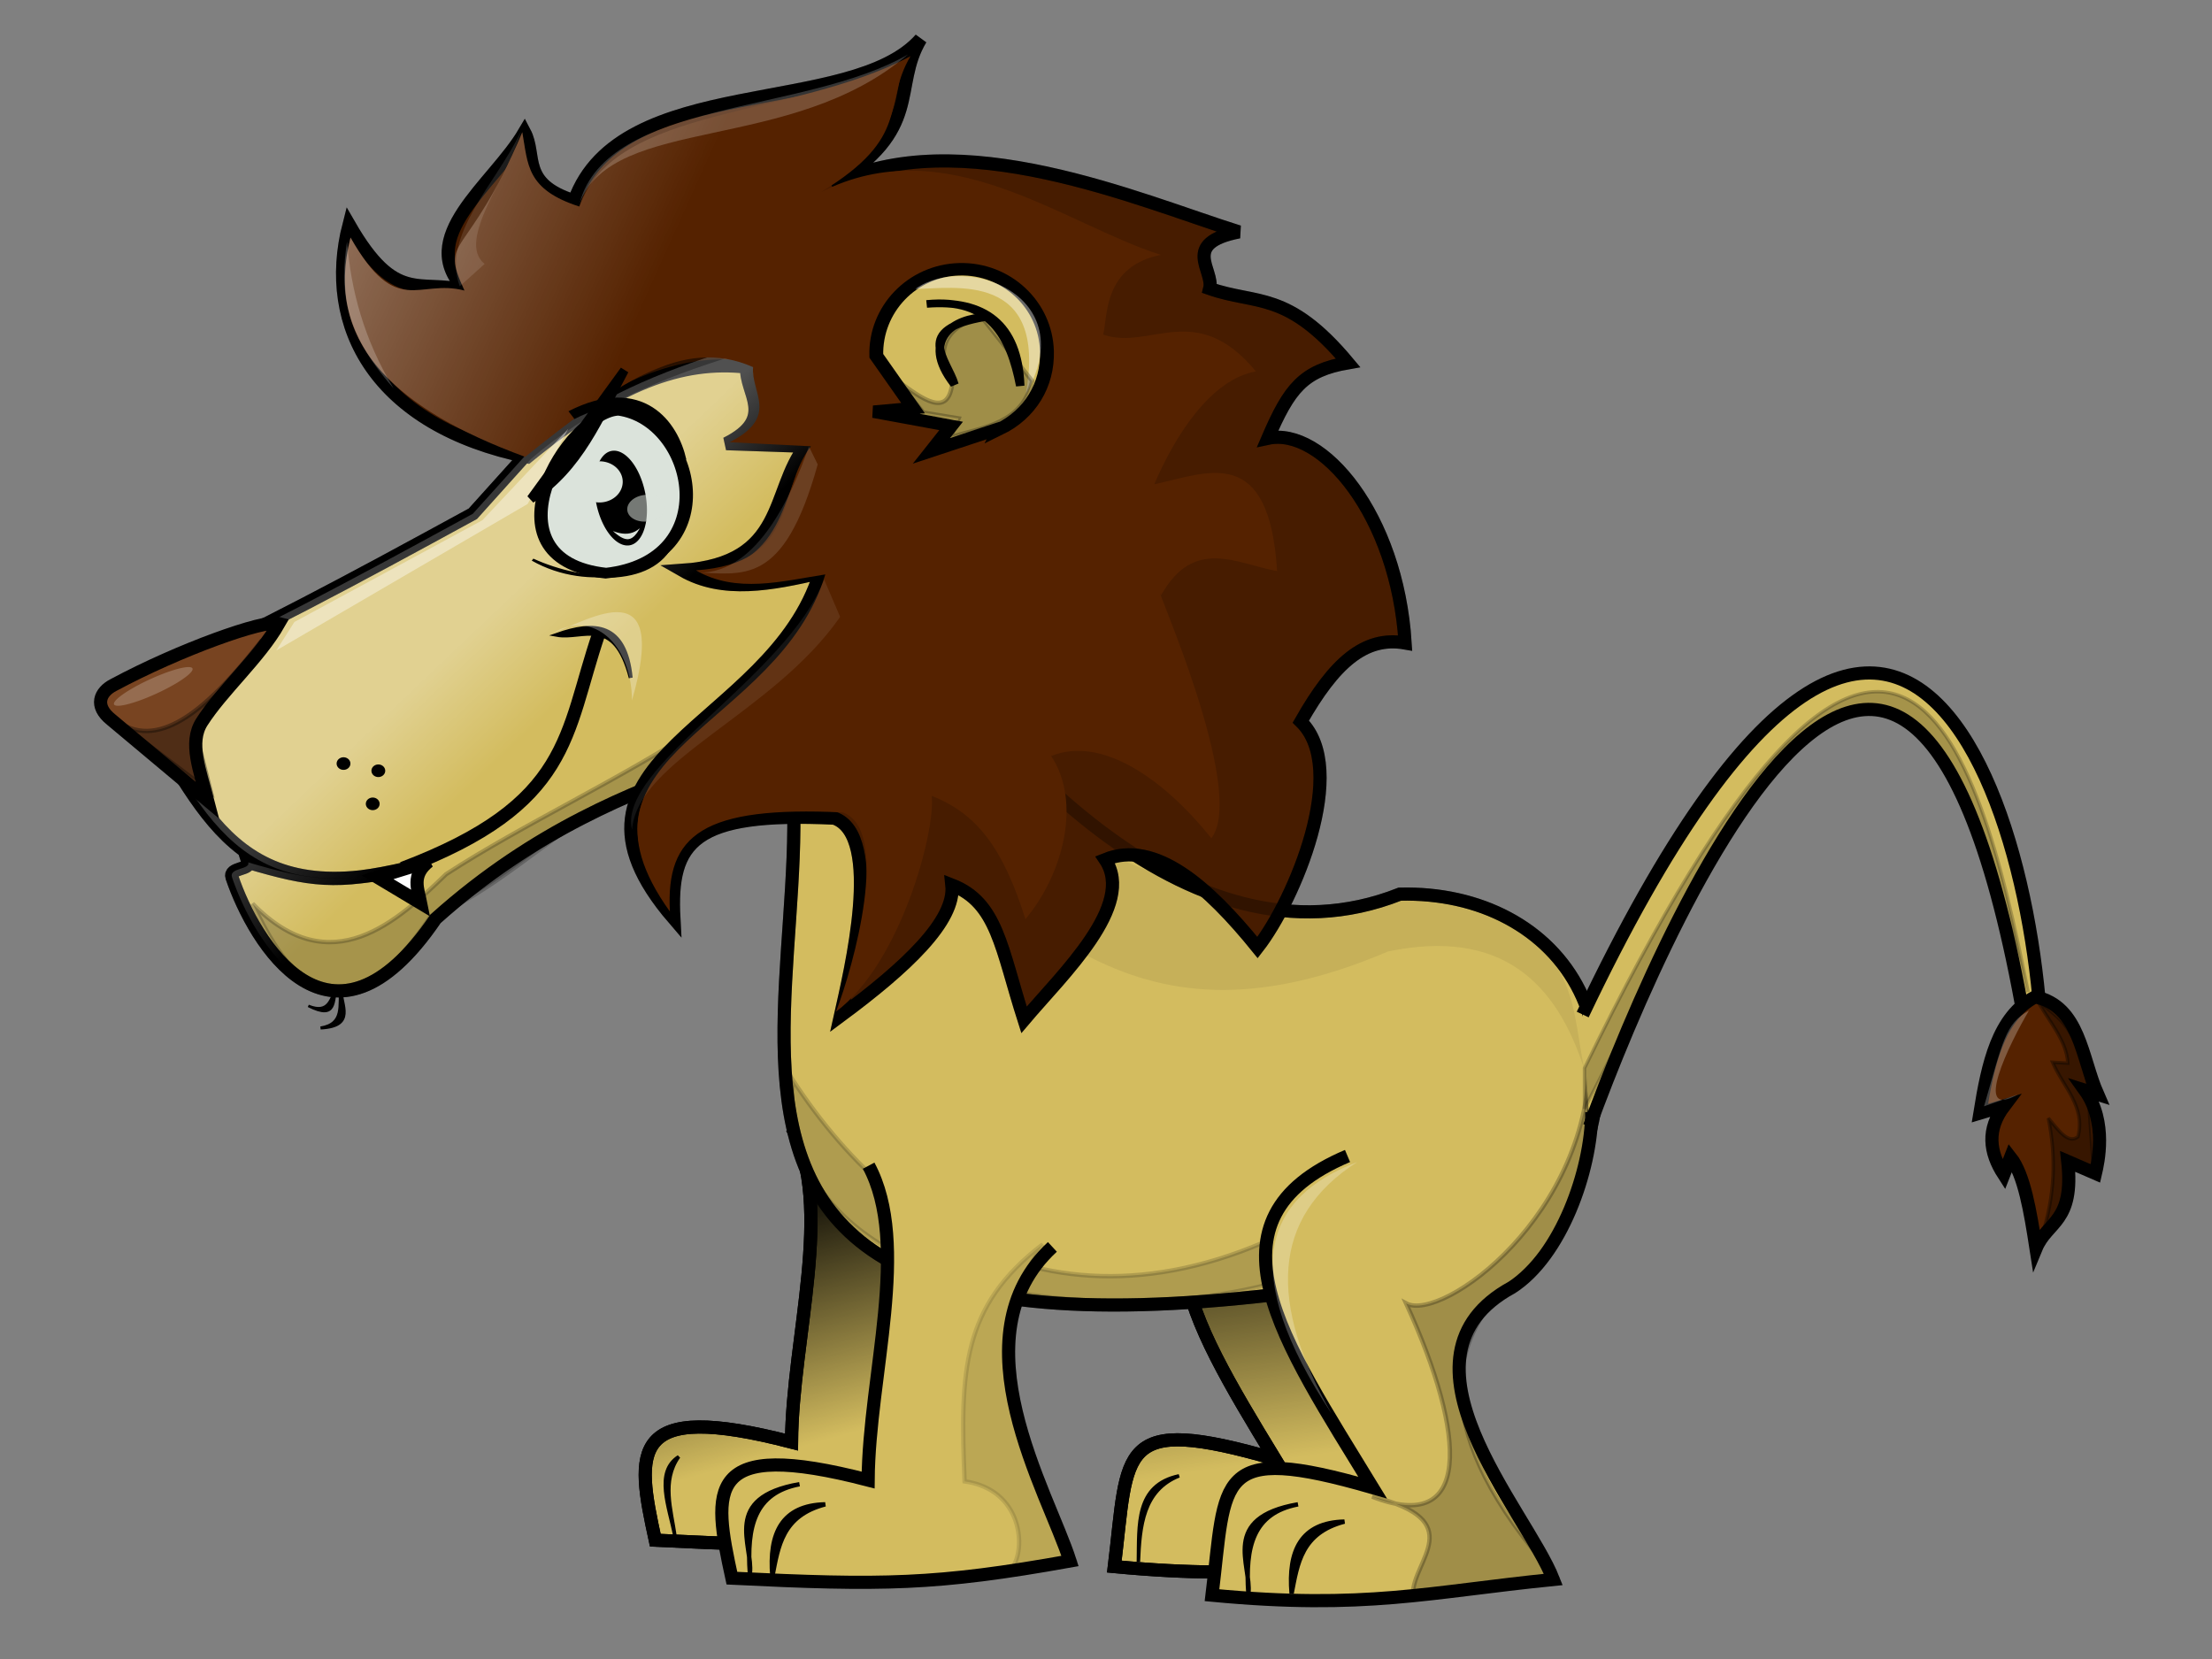 <?xml version="1.0" encoding="UTF-8" standalone="no"?>
<!-- Created with Inkscape (http://www.inkscape.org/) -->
<svg
   xmlns:dc="http://purl.org/dc/elements/1.1/"
   xmlns:cc="http://web.resource.org/cc/"
   xmlns:rdf="http://www.w3.org/1999/02/22-rdf-syntax-ns#"
   xmlns:svg="http://www.w3.org/2000/svg"
   xmlns="http://www.w3.org/2000/svg"
   xmlns:xlink="http://www.w3.org/1999/xlink"
   xmlns:sodipodi="http://sodipodi.sourceforge.net/DTD/sodipodi-0.dtd"
   xmlns:inkscape="http://www.inkscape.org/namespaces/inkscape"
   width="640px"
   height="480px"
   id="svg3709"
   sodipodi:version="0.32"
   inkscape:version="0.44+devel"
   sodipodi:docbase="/home/vladimir/vectorizados/cliparts_listos"
   sodipodi:docname="leon.svg"
   inkscape:output_extension="org.inkscape.output.svg.inkscape"
   sodipodi:modified="true">
  <rect width="100%" height="100%" fill="#808080" stroke="none"/>
  <defs
     id="defs3711">
    <linearGradient
       inkscape:collect="always"
       id="linearGradient4402">
      <stop
         style="stop-color:#ffffff;stop-opacity:1;"
         offset="0"
         id="stop4404" />
      <stop
         style="stop-color:#ffffff;stop-opacity:0;"
         offset="1"
         id="stop4406" />
    </linearGradient>
    <linearGradient
       inkscape:collect="always"
       id="linearGradient4392">
      <stop
         style="stop-color:#ffffff;stop-opacity:1;"
         offset="0"
         id="stop4394" />
      <stop
         style="stop-color:#ffffff;stop-opacity:0;"
         offset="1"
         id="stop4396" />
    </linearGradient>
    <linearGradient
       inkscape:collect="always"
       id="linearGradient4374">
      <stop
         style="stop-color:#1a1a1a;stop-opacity:1"
         offset="0"
         id="stop4376" />
      <stop
         style="stop-color:#000000;stop-opacity:0;"
         offset="1"
         id="stop4378" />
    </linearGradient>
    <linearGradient
       inkscape:collect="always"
       id="linearGradient4356">
      <stop
         style="stop-color:#000000;stop-opacity:1;"
         offset="0"
         id="stop4358" />
      <stop
         style="stop-color:#000000;stop-opacity:0;"
         offset="1"
         id="stop4360" />
    </linearGradient>
    <linearGradient
       inkscape:collect="always"
       id="linearGradient4338">
      <stop
         style="stop-color:#000000;stop-opacity:1;"
         offset="0"
         id="stop4340" />
      <stop
         style="stop-color:#000000;stop-opacity:0;"
         offset="1"
         id="stop4342" />
    </linearGradient>
    <linearGradient
       id="linearGradient4304">
      <stop
         style="stop-color:#000000;stop-opacity:1;"
         offset="0"
         id="stop4306" />
      <stop
         style="stop-color:#000000;stop-opacity:0"
         offset="1"
         id="stop4308" />
    </linearGradient>
    <linearGradient
       inkscape:collect="always"
       xlink:href="#linearGradient4304"
       id="linearGradient4310"
       x1="368.654"
       y1="331.869"
       x2="381.203"
       y2="420.878"
       gradientUnits="userSpaceOnUse" />
    <linearGradient
       inkscape:collect="always"
       xlink:href="#linearGradient4338"
       id="linearGradient4344"
       x1="509.09"
       y1="411.083"
       x2="365.828"
       y2="322.421"
       gradientUnits="userSpaceOnUse" />
    <linearGradient
       inkscape:collect="always"
       xlink:href="#linearGradient4356"
       id="linearGradient4362"
       x1="237.053"
       y1="338.074"
       x2="257.464"
       y2="411.497"
       gradientUnits="userSpaceOnUse" />
    <linearGradient
       inkscape:collect="always"
       xlink:href="#linearGradient4374"
       id="linearGradient4380"
       x1="554.187"
       y1="450.954"
       x2="160.315"
       y2="51.972"
       gradientUnits="userSpaceOnUse" />
    <linearGradient
       inkscape:collect="always"
       xlink:href="#linearGradient4392"
       id="linearGradient4398"
       x1="-52.597"
       y1="-13.139"
       x2="183.866"
       y2="93.533"
       gradientUnits="userSpaceOnUse" />
    <linearGradient
       inkscape:collect="always"
       xlink:href="#linearGradient4402"
       id="linearGradient4408"
       x1="142.075"
       y1="177.11"
       x2="164.433"
       y2="200.62"
       gradientUnits="userSpaceOnUse" />
  </defs>
  <sodipodi:namedview
     id="base"
     pagecolor="#ffffff"
     bordercolor="#666666"
     borderopacity="1.0"
     inkscape:pageopacity="0.0"
     inkscape:pageshadow="2"
     inkscape:zoom="0.99791667"
     inkscape:cx="320"
     inkscape:cy="240"
     inkscape:current-layer="layer1"
     inkscape:document-units="px"
     inkscape:window-width="1024"
     inkscape:window-height="676"
     inkscape:window-x="0"
     inkscape:window-y="31"
     showguides="true"
     inkscape:guide-bbox="true" />
  <g
     id="layer1"
     inkscape:label="Layer 1"
     inkscape:groupmode="layer">
    <path
       style="fill:#d3bc5f;fill-rule:evenodd;stroke:#000000;stroke-width:3.803;stroke-linecap:butt;stroke-linejoin:miter;stroke-miterlimit:4;stroke-dasharray:none;stroke-opacity:1"
       d="M 229.157,326.286 C 241.422,349.173 229.253,386.885 229.014,417.242 C 181.793,405.002 183.949,419.778 189.598,445.63 C 233.062,447.765 248.686,447.603 287.425,440.662 C 281.057,420.688 255.871,383.795 275.84,362.271"
       id="path4046"
       sodipodi:nodetypes="ccccc" />
    <path
       style="fill:#d3bc5f;fill-rule:evenodd;stroke:#000000;stroke-width:3.803;stroke-linecap:butt;stroke-linejoin:miter;stroke-miterlimit:4;stroke-dasharray:none;stroke-opacity:1"
       d="M 369.034,331.171 C 325.465,349.619 343.062,379.785 368.891,422.127 C 322.947,408.854 326.554,419.489 322.414,453.256 C 366.806,457.471 385.209,452.315 421.169,448.703 C 413.304,428.617 372.088,384.456 409.166,364.213 C 423.377,355.09 432.163,330.416 432.291,313.497"
       id="path4057"
       sodipodi:nodetypes="cccccc" />
    <path
       style="fill:url(#linearGradient4310);fill-rule:evenodd;stroke:#000000;stroke-width:3.803;stroke-linecap:butt;stroke-linejoin:miter;stroke-miterlimit:4;stroke-dasharray:none;stroke-opacity:1;fill-opacity:1.0"
       d="M 369.034,331.171 C 325.465,349.619 343.062,379.785 368.891,422.127 C 322.947,408.854 326.554,419.489 322.414,453.256 C 366.806,457.471 385.209,452.315 421.169,448.703 C 413.304,428.617 372.088,384.456 409.166,364.213 C 423.377,355.09 432.163,330.416 432.291,313.497"
       id="path4294"
       sodipodi:nodetypes="cccccc" />
    <path
       style="fill:url(#linearGradient4362);fill-rule:evenodd;stroke:#000000;stroke-width:3.803;stroke-linecap:butt;stroke-linejoin:miter;stroke-miterlimit:4;stroke-dasharray:none;stroke-opacity:1;fill-opacity:1.0"
       d="M 229.157,326.286 C 241.422,349.173 229.253,386.885 229.014,417.242 C 181.793,405.002 183.949,419.778 189.598,445.63 C 233.062,447.765 248.686,447.603 287.425,440.662 C 281.057,420.688 255.871,383.795 275.84,362.271"
       id="path4346"
       sodipodi:nodetypes="ccccc" />
    <path
       style="fill:#d3bc5f;fill-rule:evenodd;stroke:#000000;stroke-width:3.803;stroke-linecap:butt;stroke-linejoin:miter;stroke-miterlimit:4;stroke-dasharray:none;stroke-opacity:1"
       d="M 444.515,361.616 C 484.254,300.213 451.309,257.506 405.005,258.706 C 342.879,283.265 285.158,213.672 257.67,173.483 L 264.849,84.392 C 227.122,99.279 185.849,102.434 152.366,131.367 L 136.81,148.646 C 100.713,168.354 76.261,181.526 37.201,199.898 C 58.044,230.616 65.664,264.317 117.664,251.236 C 97.321,255.918 89.77,254.787 71.82,249.519 C 72.537,251.653 66.17,251.01 67.129,253.838 C 73.437,272.44 95.667,310.462 126.04,265.814 C 184.302,213.608 240.631,223.296 223.585,198.861 C 254.908,276.127 139.621,426.849 444.515,361.616 z "
       id="path3995"
       sodipodi:nodetypes="cccccscccsccc" />
    <path
       style="opacity:0.064;fill:#000000;fill-rule:evenodd;stroke:none;stroke-width:1px;stroke-linecap:butt;stroke-linejoin:miter;stroke-opacity:1"
       d="M 253.543,234.091 C 296.368,258.481 323.362,308.729 401.591,275.288 C 434.169,268.561 450.394,283.871 458.583,310.011 C 453.674,289.383 459.424,265.975 402.901,258.809 C 349.269,278.495 300.874,222.205 253.543,234.091 z "
       id="path4061"
       sodipodi:nodetypes="ccccc" />
    <path
       style="fill:#552200;fill-rule:evenodd;stroke:#000000;stroke-width:3.803;stroke-linecap:butt;stroke-linejoin:miter;stroke-miterlimit:4;stroke-dasharray:none;stroke-opacity:1"
       d="M 152.599,132.182 C 108.576,123.2 93.408,94.322 100.984,64.985 C 114.523,88.496 121.292,80.557 134.83,84.075 C 119.355,68.803 142.788,53.531 151.753,38.259 C 155.343,45.058 150.479,53.129 166.138,58.113 C 179.487,20.75 246.308,34.068 266.378,11.274 C 257.948,25.341 267.453,37.394 240.599,53.531 C 277.326,35.062 329.832,58.129 358.454,67.09 C 341.565,70.404 351.332,78.171 350,83.49 C 363.548,88.242 372.483,83.971 390.032,104.967 C 377.04,107.225 373.057,112.356 366.825,126.816 C 382.536,123.42 404.243,149.098 406.548,186.031 C 394.811,183.965 386,191.833 376.37,208.786 C 390.473,222.531 374.563,260.412 363.845,274.157 C 349.461,256.377 334.15,242.878 319.765,248.699 C 328.654,261.935 307.478,281.829 296.284,295.065 C 289.635,274.242 288.566,261.217 275.408,256.06 C 276.533,266.446 262.059,279.955 243.144,293.958 C 245.972,281.228 255.586,241.773 241.401,236.719 C 200.547,234.805 193.766,243.482 194.98,265.813 C 154.799,219.147 223.478,210.646 237.214,165.781 C 223.193,168.978 209.256,171.793 197.445,165.017 C 227.563,162.947 222.927,142.06 232.983,129.128 L 210.137,128.364 C 224.853,120.983 215.403,113.601 216.06,106.22 C 197.215,104.107 178.617,110.947 152.599,132.182 z "
       id="path3981"
       sodipodi:nodetypes="cccccccccccccccccccccccccc" />
    <path
       style="opacity:0.166;fill:#000000;fill-rule:evenodd;stroke:#000000;stroke-width:3.803;stroke-linecap:butt;stroke-linejoin:miter;stroke-miterlimit:4;stroke-dasharray:none;stroke-opacity:1"
       d="M 152.599,132.182 C 108.576,123.2 93.408,94.322 100.984,64.985 C 114.523,88.496 121.292,80.557 134.83,84.075 C 119.355,68.803 142.788,53.531 151.753,38.259 C 155.343,45.058 150.479,53.129 166.138,58.113 C 179.487,20.75 246.308,34.068 266.378,11.274 C 257.948,25.341 267.453,37.394 240.599,53.531 C 277.326,35.062 329.832,58.129 358.454,67.09 C 341.565,70.404 351.332,78.171 350,83.49 C 363.548,88.242 372.483,83.971 390.032,104.967 C 377.04,107.225 373.057,112.356 366.825,126.816 C 382.536,123.42 404.243,149.098 406.548,186.031 C 394.811,183.965 386,191.833 376.37,208.786 C 390.473,222.531 374.563,260.412 363.845,274.157 C 349.461,256.377 334.15,242.878 319.765,248.699 C 328.654,261.935 307.478,281.829 296.284,295.065 C 289.635,274.242 288.566,261.217 275.408,256.06 C 276.533,266.446 262.059,279.955 243.144,293.958 C 245.972,281.228 255.586,241.773 241.401,236.719 C 200.547,234.805 193.766,243.482 194.98,265.813 C 154.799,219.147 223.478,210.646 237.214,165.781 C 223.193,168.978 209.256,171.793 197.445,165.017 C 227.563,162.947 222.927,142.06 232.983,129.128 L 210.137,128.364 C 224.853,120.983 215.403,113.601 216.06,106.22 C 191.516,100.648 178.681,111.279 152.599,132.182 z "
       id="path4050"
       sodipodi:nodetypes="cccccccccccccccccccccccccc" />
    <path
       style="fill:url(#linearGradient4408);fill-rule:evenodd;stroke:#000000;stroke-width:3.803;stroke-linecap:butt;stroke-linejoin:miter;stroke-miterlimit:4;stroke-dasharray:none;stroke-opacity:1;fill-opacity:1.0;opacity:0.315"
       d="M 444.515,361.616 C 484.254,300.213 451.309,257.506 405.005,258.706 C 342.879,283.265 285.158,213.672 257.67,173.483 L 264.849,84.392 C 227.122,99.279 185.849,102.434 152.366,131.367 L 136.81,148.646 C 100.713,168.354 76.261,181.526 37.201,199.898 C 58.044,230.616 65.664,264.317 117.664,251.236 C 97.321,255.918 89.77,254.787 71.82,249.519 C 72.537,251.653 66.17,251.01 67.129,253.838 C 73.437,272.44 95.667,310.462 126.04,265.814 C 184.302,213.608 240.631,223.296 223.585,198.861 C 254.908,276.127 139.621,426.849 444.515,361.616 z "
       id="path4400"
       sodipodi:nodetypes="cccccscccsccc" />
    <path
       style="opacity:0.213;fill:#000000;fill-rule:evenodd;stroke:#000000;stroke-width:1.268px;stroke-linecap:butt;stroke-linejoin:miter;stroke-opacity:1"
       d="M 73.069,261.458 C 95.809,284.742 115.16,266.324 129.078,252.924 C 173.648,223.92 240.883,201.768 253.543,148.754 L 235.201,234.68 C 188.046,201.837 159.26,252.221 124.493,265.283 C 96.203,307.378 80.748,277.143 73.069,261.458 z "
       id="path4093"
       sodipodi:nodetypes="cccccc" />
    <path
       style="fill:#552200;fill-rule:evenodd;stroke:none;stroke-width:2.982;stroke-linecap:butt;stroke-linejoin:miter;stroke-miterlimit:4;stroke-dasharray:none;stroke-opacity:1"
       d="M 151.947,132.18 C 112.62,117.788 93.928,98.063 101.413,68.724 C 114.79,92.236 121.014,80.552 134.391,84.07 C 126.976,67.964 134.994,76.352 151.111,38.25 C 152.805,47.547 152.168,54.786 167.639,59.77 C 178.049,30.311 229.248,34.475 263.436,16.257 C 255.107,30.325 264.035,39.466 237.503,55.604 C 273.79,37.134 307.602,64.78 335.881,73.742 C 319.195,77.056 320.507,91.483 319.191,96.802 C 332.577,101.554 346.037,86.463 363.376,107.46 C 350.539,109.718 340.119,125.67 333.962,140.131 C 349.485,136.734 367.226,128.29 369.503,165.226 C 357.907,163.16 345.495,155.215 335.981,172.168 C 332.899,166.806 361.062,228.793 350.472,242.539 C 336.26,224.757 318.353,212.922 304.141,218.743 C 312.923,231.98 307.75,252.708 296.69,265.945 C 290.121,245.12 282.58,235.424 269.579,230.267 C 270.691,240.653 260.559,278.716 241.87,292.72 C 246.981,279.573 257.869,240.115 243.854,235.061 C 203.49,233.147 192.621,241.408 193.82,263.74 C 160.605,217.488 225.22,211.066 238.791,166.198 C 226.327,168.147 213.021,171.794 201.351,165.018 C 231.108,162.948 224.675,142.059 234.611,129.126 L 211.112,127.946 C 225.651,120.564 217.24,113.598 217.89,106.216 C 197.294,97.065 177.914,111.496 151.947,132.18 z "
       id="path4048"
       sodipodi:nodetypes="cccccccccccccccccccccccccc" />
    <path
       style="fill:none;fill-rule:evenodd;stroke:#000000;stroke-width:3.803;stroke-linecap:butt;stroke-linejoin:miter;stroke-miterlimit:4;stroke-dasharray:none;stroke-opacity:1"
       d="M 116.467,251.236 C 165.584,232.652 163.319,212.544 173.249,183.347"
       id="path3997"
       sodipodi:nodetypes="cc" />
    <path
       style="fill:#000000;fill-rule:evenodd;stroke:#000000;stroke-width:1.128;stroke-linecap:butt;stroke-linejoin:miter;stroke-miterlimit:4;stroke-dasharray:none;stroke-opacity:1"
       d="M 161.073,183.683 C 171.951,179.848 180.887,180.157 182.491,196.1 C 177.699,177.725 168.663,185.086 161.073,183.683 z "
       id="path3999"
       sodipodi:nodetypes="ccc" />
    <path
       style="fill:#784421;fill-rule:evenodd;stroke:#000000;stroke-width:3.803;stroke-linecap:butt;stroke-linejoin:miter;stroke-miterlimit:4;stroke-dasharray:none;stroke-opacity:1"
       d="M 60.071,231.578 L 32.178,208.209 C 27.157,204.2 28.938,200.197 32.832,198.199 C 51.939,187.934 76.481,179.172 80.697,180.38 C 75.074,190.284 64.26,199.725 58.397,208.901 C 54.558,214.909 57.844,222.947 60.071,231.578 z "
       id="path4007"
       sodipodi:nodetypes="ccccsc" />
    <path
       style="fill:#ffffff;fill-rule:evenodd;stroke:#000000;stroke-width:3.803;stroke-linecap:butt;stroke-linejoin:miter;stroke-miterlimit:4;stroke-dasharray:none;stroke-opacity:1"
       d="M 124.03,249.23 C 118.931,253.253 120.924,257.276 121.714,261.299 L 109.207,253.808 L 124.03,249.23 z "
       id="path4030"
       sodipodi:nodetypes="cccc" />
    <path
       style="opacity:0.17;fill:#000000;fill-rule:evenodd;stroke:#000000;stroke-width:1.268px;stroke-linecap:butt;stroke-linejoin:miter;stroke-opacity:1"
       d="M 397.005,341.792 C 420.003,383.682 222.891,402.222 229.305,312.366 C 261.684,362.012 319.655,395.579 397.005,341.792 z "
       id="path4067"
       sodipodi:nodetypes="ccc" />
    <path
       style="fill:#d3bc5f;fill-rule:evenodd;stroke:#000000;stroke-width:3.803;stroke-linecap:butt;stroke-linejoin:miter;stroke-miterlimit:4;stroke-dasharray:none;stroke-opacity:1"
       d="M 389.879,334.462 C 346.31,352.911 371.319,388.071 397.148,430.412 C 351.204,417.139 354.811,427.774 350.671,461.541 C 395.062,465.756 413.465,460.6 449.425,456.989 C 441.56,436.902 400.344,392.741 437.423,372.498 C 451.634,363.375 460.419,338.701 460.548,321.782"
       id="path4038"
       sodipodi:nodetypes="cccccc" />
    <path
       style="fill:#d3bc5f;fill-rule:evenodd;stroke:#000000;stroke-width:3.803;stroke-linecap:butt;stroke-linejoin:miter;stroke-miterlimit:4;stroke-dasharray:none;stroke-opacity:1"
       d="M 251.322,337.269 C 263.587,360.155 251.418,397.868 251.179,428.225 C 203.958,415.985 206.114,430.76 211.762,456.613 C 255.227,458.748 270.851,458.585 309.59,451.645 C 303.222,431.67 276.183,386.871 304.49,360.769"
       id="path4040"
       sodipodi:nodetypes="ccccc" />
    <path
       style="fill:#000000;fill-rule:evenodd;stroke:#000000;stroke-width:1.268px;stroke-linecap:butt;stroke-linejoin:miter;stroke-opacity:1"
       d="M 361.194,461.052 C 360.222,447.588 362.482,437.765 375.553,435.251 C 352.977,439.151 362.177,452.81 361.194,461.052 z "
       id="path4042"
       sodipodi:nodetypes="ccc" />
    <path
       style="fill:#000000;fill-rule:evenodd;stroke:#000000;stroke-width:1.268px;stroke-linecap:butt;stroke-linejoin:miter;stroke-opacity:1"
       d="M 216.962,455.226 C 215.991,441.762 218.251,431.939 231.322,429.425 C 208.746,433.325 217.946,446.983 216.962,455.226 z "
       id="path4044"
       sodipodi:nodetypes="ccc" />
    <path
       style="fill:url(#linearGradient4398);fill-rule:evenodd;stroke:none;stroke-width:2.982;stroke-linecap:butt;stroke-linejoin:miter;stroke-miterlimit:4;stroke-dasharray:none;stroke-opacity:1;fill-opacity:1.0"
       d="M 151.947,132.18 C 133.268,125.345 119.244,117.306 110.47,107.605 C 100.769,96.882 97.483,84.128 101.413,68.724 C 114.79,92.236 121.014,80.552 134.391,84.07 C 126.976,67.964 134.994,76.352 151.111,38.25 C 152.805,47.547 152.168,54.786 167.639,59.77 C 178.049,30.311 229.248,34.475 263.436,16.257 C 255.107,30.325 264.035,39.466 237.503,55.604 C 273.79,37.134 307.602,64.78 335.881,73.742 C 319.195,77.056 320.507,91.483 319.191,96.802 C 332.577,101.554 346.037,86.463 363.376,107.46 C 350.539,109.718 340.119,125.67 333.962,140.131 C 349.485,136.734 367.226,128.29 369.503,165.226 C 357.907,163.16 345.495,155.215 335.981,172.168 C 332.899,166.806 361.062,228.793 350.472,242.539 C 336.26,224.757 318.353,212.922 304.141,218.743 C 312.923,231.98 307.75,252.708 296.69,265.945 C 290.121,245.12 282.58,235.424 269.579,230.267 C 270.691,240.653 260.559,278.716 241.87,292.72 C 246.981,279.573 257.869,240.115 243.854,235.061 C 203.49,233.147 192.621,241.408 193.82,263.74 C 160.605,217.488 225.22,211.066 238.791,166.198 C 226.327,168.147 213.021,171.794 201.351,165.018 C 231.108,162.948 224.675,142.059 234.611,129.126 L 211.112,127.946 C 225.651,120.564 217.24,113.598 217.89,106.216 C 197.294,97.065 177.914,111.496 151.947,132.18 z "
       id="path4364"
       sodipodi:nodetypes="csccccccccccccccccccccccccc" />
    <g
       id="g4052"
       transform="matrix(1.337,0,0,1.202,-142.779,-53.7)">
      <path
         id="path3983"
         d="M 296.425,130.326 C 296.146,119.132 304.193,109.798 314.385,109.492 C 324.578,109.186 333.076,118.023 333.354,129.217 C 333.557,137.351 329.686,144.389 323.038,147.978 L 323.131,147.773 L 308.354,153.202 L 312.616,147.201 L 295.85,143.773 L 304.375,142.915 L 296.425,130.326 z "
         style="color:#000000;fill:#d3bc5f;fill-opacity:1;fill-rule:evenodd;stroke:#000000;stroke-width:3;stroke-linecap:butt;stroke-linejoin:miter;marker:none;marker-start:none;marker-mid:none;marker-end:none;stroke-miterlimit:4;stroke-dasharray:none;stroke-dashoffset:0;stroke-opacity:1;visibility:visible;display:inline;overflow:visible;enable-background:accumulate" />
      <path
         sodipodi:nodetypes="ccc"
         id="path3989"
         d="M 327.575,137.539 C 325.489,125.62 321.121,116.321 307.33,117.839 C 319.676,116.774 327.032,122.514 327.575,137.539 z "
         style="fill:none;fill-rule:evenodd;stroke:#000000;stroke-width:1.831px;stroke-linecap:butt;stroke-linejoin:miter;stroke-opacity:1" />
      <path
         sodipodi:nodetypes="ccc"
         id="path3991"
         d="M 319.983,121.016 C 304.222,123.944 311.738,131.123 313.34,137.222 C 305.533,126.067 313.816,121.062 319.983,121.016 z "
         style="fill:none;fill-rule:evenodd;stroke:#000000;stroke-width:1.831px;stroke-linecap:butt;stroke-linejoin:miter;stroke-opacity:1" />
    </g>
    <path
       style="opacity:0.243;fill:#000000;fill-rule:evenodd;stroke:#000000;stroke-width:1.268px;stroke-linecap:butt;stroke-linejoin:miter;stroke-opacity:1"
       d="M 397.005,433.014 C 425.465,439.982 408.714,451.463 408.797,461.264 L 450.067,455.967 C 412.266,413.876 420.464,388.623 434.345,373.573 C 459.289,355.173 459.361,330.389 460.548,305.892 L 459.893,304.715 C 460.694,351.271 417.207,382.748 406.831,377.104 C 424.583,415.837 425.752,444.289 397.005,433.014 z "
       id="path4059"
       sodipodi:nodetypes="cccccccc" />
    <path
       style="opacity:0.247;fill:#ffffff;fill-rule:evenodd;stroke:none;stroke-width:1px;stroke-linecap:butt;stroke-linejoin:miter;stroke-opacity:1"
       d="M 392.692,336.206 C 367.519,352.324 367.244,377.388 385.281,409.033 C 357.988,367.742 365.743,346.487 392.692,336.206 z "
       id="path4063"
       sodipodi:nodetypes="ccc" />
    <path
       style="fill:#000000;fill-rule:evenodd;stroke:#000000;stroke-width:1.268px;stroke-linecap:butt;stroke-linejoin:miter;stroke-opacity:1"
       d="M 373.7,461.052 C 372.636,448.583 376.487,440.529 388.986,440.245 C 376.511,443.501 375.385,452.409 373.7,461.052 z "
       id="path4065"
       sodipodi:nodetypes="ccc" />
    <path
       style="opacity:0.409;fill:#ffffff;fill-rule:evenodd;stroke:none;stroke-width:1px;stroke-linecap:butt;stroke-linejoin:miter;stroke-opacity:1"
       d="M 296.807,113.981 C 303.193,78.34 275.939,83.498 264.846,83.601 C 279.405,73.075 313.122,85.517 296.807,113.981 z "
       id="path4089"
       sodipodi:nodetypes="ccc" />
    <path
       style="opacity:0.247;fill:#000000;fill-rule:evenodd;stroke:#000000;stroke-width:1.268px;stroke-linecap:butt;stroke-linejoin:miter;stroke-opacity:1"
       d="M 283.837,91.508 C 272.532,95.082 270.76,101.95 275.5,111.067 C 274.266,120.892 267.014,115.578 259.751,110.235 L 267.162,119.391 L 277.353,121.055 L 275.036,126.465 C 284.996,123.478 295.714,122.583 298.66,110.235 L 283.837,91.508 z "
       id="path4091"
       sodipodi:nodetypes="cccccccc" />
    <path
       sodipodi:type="arc"
       style="opacity:0.213;color:#000000;fill:#ffffff;fill-opacity:1;fill-rule:evenodd;stroke:none;stroke-width:3;stroke-linecap:butt;stroke-linejoin:miter;marker:none;marker-start:none;marker-mid:none;marker-end:none;stroke-miterlimit:4;stroke-dasharray:none;stroke-dashoffset:0;stroke-opacity:1;visibility:visible;display:inline;overflow:visible;enable-background:accumulate"
       id="path4095"
       sodipodi:cx="122.08163"
       sodipodi:cy="184.04082"
       sodipodi:rx="9.5268917"
       sodipodi:ry="1.8522052"
       d="M 131.609 184.041 A 9.527 1.852 0 1 1  112.555,184.041 A 9.527 1.852 0 1 1  131.609 184.041 z"
       transform="matrix(1.189,-0.55,0.612,1.068,-213.445,69.191)" />
    <path
       style="opacity:0.34;fill:#000000;fill-rule:evenodd;stroke:#000000;stroke-width:1.268px;stroke-linecap:butt;stroke-linejoin:miter;stroke-opacity:1"
       d="M 34.167,208.863 C 46.602,217.365 60.97,204.166 75.856,185.143 L 56.401,210.944 L 61.033,229.255 L 34.167,208.863 z "
       id="path4097"
       sodipodi:nodetypes="ccccc" />
    <path
       style="opacity:0.115;fill:#000000;fill-rule:evenodd;stroke:#000000;stroke-width:1.268px;stroke-linecap:butt;stroke-linejoin:miter;stroke-opacity:1"
       d="M 301.691,360.036 C 278.36,377.86 277.755,396.481 279.091,428.6 C 296,431.027 296.89,448.249 292.848,453.613 L 310.862,451.259 C 294.739,419.706 282.523,388.496 301.691,360.036 z "
       id="path4139"
       sodipodi:nodetypes="ccccc" />
    <path
       style="fill:#000000;fill-rule:evenodd;stroke:#000000;stroke-width:1.268px;stroke-linecap:butt;stroke-linejoin:miter;stroke-opacity:1"
       d="M 223.473,456.059 C 222.409,443.589 226.259,435.535 238.759,435.251 C 226.283,438.507 225.158,447.415 223.473,456.059 z "
       id="path4141"
       sodipodi:nodetypes="ccc" />
    <path
       style="color:#000000;fill:#d3bc5f;fill-opacity:1;fill-rule:evenodd;stroke:#000000;stroke-width:3.803;stroke-linecap:butt;stroke-linejoin:miter;marker:none;marker-start:none;marker-mid:none;marker-end:none;stroke-miterlimit:4;stroke-dasharray:none;stroke-dashoffset:0;stroke-opacity:1;visibility:visible;display:inline;overflow:visible;enable-background:accumulate"
       d="M 459.893,325.902 C 483.526,261.397 559.478,90.451 590.253,325.313 C 596.96,260.473 556.848,85.49 457.928,293.533"
       id="path4145"
       sodipodi:nodetypes="ccc" />
    <path
       style="fill:#552200;fill-rule:evenodd;stroke:#000000;stroke-width:3.803;stroke-linecap:butt;stroke-linejoin:miter;stroke-miterlimit:4;stroke-dasharray:none;stroke-opacity:1"
       d="M 588.818,288.426 C 601.738,291.104 602.226,305.921 606.925,316.626 L 603.218,315.452 C 609.813,324.635 606.925,336.737 606.28,339.511 L 598.266,336.037 C 600.185,353.774 592.378,353.258 589.083,361.209 C 587.41,350.425 585.661,339.837 581.714,334.85 L 579.754,339.846 C 575.557,333.367 574.743,326.761 579.928,319.932 L 572.843,322.056 C 575.135,307.849 578.006,294.214 588.818,288.426 z "
       id="path4034"
       sodipodi:nodetypes="ccccccccccc" />
    <path
       style="opacity:0.081;fill:#ffffff;fill-rule:evenodd;stroke:none;stroke-width:1px;stroke-linecap:butt;stroke-linejoin:miter;stroke-opacity:1"
       d="M 182.858,240.075 C 184.427,219.865 223.381,206.73 243.075,178.484 L 238.443,167.664 C 227.651,195.805 178.467,221.921 182.858,240.075 z "
       id="path4152"
       sodipodi:nodetypes="cccc" />
    <path
       style="opacity:0.132;fill:#ffffff;fill-rule:evenodd;stroke:none;stroke-width:1px;stroke-linecap:butt;stroke-linejoin:miter;stroke-opacity:1"
       d="M 200.46,165.584 C 214.905,165.992 226.637,170.16 236.59,134.372 L 234.042,129.17 C 228.972,143.693 218.387,167.423 200.46,165.584 z "
       id="path4154"
       sodipodi:nodetypes="cccc" />
    <path
       style="opacity:0.204;fill:#ffffff;fill-rule:evenodd;stroke:none;stroke-width:1px;stroke-linecap:butt;stroke-linejoin:miter;stroke-opacity:1"
       d="M 262.714,15.747 C 232.927,33.013 175.735,28.809 167.728,58.709 C 177.705,33.123 228.926,44.587 262.714,15.747 z "
       id="path4156"
       sodipodi:nodetypes="ccc" />
    <path
       style="opacity:0.115;fill:#ffffff;fill-rule:evenodd;stroke:none;stroke-width:1px;stroke-linecap:butt;stroke-linejoin:miter;stroke-opacity:1"
       d="M 140.215,76.365 L 133.009,82.839 C 127.643,67.93 143.619,53.02 150.696,38.111 C 147.172,50.878 131.858,69.697 140.215,76.365 z "
       id="path4158"
       sodipodi:nodetypes="cccc" />
    <path
       style="opacity:0.209;fill:#ffffff;fill-rule:evenodd;stroke:none;stroke-width:1px;stroke-linecap:butt;stroke-linejoin:miter;stroke-opacity:1"
       d="M 100.406,69.868 C 101.536,84.017 105.312,98.167 113.839,112.316 C 99.153,95.665 98.405,83.451 100.406,69.868 z "
       id="path4160"
       sodipodi:nodetypes="ccc" />
    <path
       style="opacity:0.4;fill:#ffffff;fill-rule:evenodd;stroke:none;stroke-width:1px;stroke-linecap:butt;stroke-linejoin:miter;stroke-opacity:1"
       d="M 79.947,188.186 L 152.661,145.812 L 164.452,124.036 L 139.56,150.52 L 85.188,179.946 L 79.947,188.186 z "
       id="path4164"
       sodipodi:nodetypes="cccccc" />
    <g
       id="g4243"
       transform="matrix(0.838,-0.124,0.121,0.662,-87.15,123.844)">
      <path
         sodipodi:nodetypes="ccc"
         id="path6248"
         d="M 310.509,50.407 C 293.489,47.307 254.181,105.078 296.023,118.878 C 336.981,120.633 335.72,59.822 310.509,50.407 z "
         style="opacity:1;fill:#dbe3db;fill-rule:evenodd;stroke:#000000;stroke-width:4.57;stroke-linecap:butt;stroke-linejoin:miter;stroke-miterlimit:4;stroke-dasharray:none;stroke-opacity:1" />
      <path
         transform="translate(12.778,-89.447)"
         d="M 301.397 177.312 A 8.551 20.652 0 1 1  284.294,177.312 A 8.551 20.652 0 1 1  301.397 177.312 z"
         sodipodi:ry="20.652483"
         sodipodi:rx="8.5514183"
         sodipodi:cy="177.31206"
         sodipodi:cx="292.84573"
         id="path6252"
         style="opacity:1;fill:#000000;fill-opacity:1;fill-rule:nonzero;stroke:none;stroke-width:4;stroke-linejoin:round;stroke-miterlimit:4;stroke-dasharray:none;stroke-opacity:1"
         sodipodi:type="arc" />
      <path
         transform="translate(12.778,-89.447)"
         d="M 294.621 169.083 A 7.906 8.874 0 1 1  278.809,169.083 A 7.906 8.874 0 1 1  294.621 169.083 z"
         sodipodi:ry="8.8741131"
         sodipodi:rx="7.9060283"
         sodipodi:cy="169.08333"
         sodipodi:cx="286.71454"
         id="path6254"
         style="opacity:1;fill:#dbe3db;fill-opacity:1;fill-rule:nonzero;stroke:none;stroke-width:4;stroke-linejoin:round;stroke-miterlimit:4;stroke-dasharray:none;stroke-opacity:1"
         sodipodi:type="arc" />
      <path
         sodipodi:nodetypes="ccc"
         id="path6256"
         d="M 299.17,99.321 C 303.203,106.422 306.667,110.857 312.4,98.837 C 307.721,105.041 303.849,103.373 299.17,99.321 z "
         style="fill:#dbe3db;fill-rule:evenodd;stroke:#000000;stroke-width:1px;stroke-linecap:butt;stroke-linejoin:miter;stroke-opacity:1" />
      <path
         transform="translate(11.649,-91.221)"
         d="M 308.174 184.976 A 6.373 5.728 0 1 1  295.427,184.976 A 6.373 5.728 0 1 1  308.174 184.976 z"
         sodipodi:ry="5.7278371"
         sodipodi:rx="6.3732271"
         sodipodi:cy="184.97606"
         sodipodi:cx="301.80054"
         id="path6258"
         style="opacity:0.535;fill:#dbe3db;fill-opacity:1;fill-rule:nonzero;stroke:none;stroke-width:4;stroke-linejoin:round;stroke-miterlimit:4;stroke-dasharray:none;stroke-opacity:1"
         sodipodi:type="arc" />
      <path
         sodipodi:nodetypes="cc"
         id="path6260"
         d="M 328.051,75.603 C 327.566,59.804 319.505,38.739 294.168,49.465"
         style="fill:none;fill-rule:evenodd;stroke:#000000;stroke-width:4;stroke-linecap:butt;stroke-linejoin:miter;stroke-miterlimit:4;stroke-dasharray:none;stroke-opacity:1" />
      <path
         sodipodi:nodetypes="ccc"
         id="path6294"
         d="M 272.225,108.518 C 288.037,121.747 312.522,128.235 321.275,108.195 C 314.606,122.405 289.22,125.697 272.225,108.518 z "
         style="fill:#000000;fill-rule:evenodd;stroke:#000000;stroke-width:1px;stroke-linecap:butt;stroke-linejoin:miter;stroke-opacity:1" />
    </g>
    <path
       style="fill:#000000;fill-rule:evenodd;stroke:#000000;stroke-width:2.535;stroke-linecap:butt;stroke-linejoin:miter;stroke-miterlimit:4;stroke-dasharray:none;stroke-opacity:1"
       d="M 153.619,144.343 C 167.635,135.393 173.351,120.701 180.67,107.117 L 153.619,144.343 z "
       id="path4087"
       sodipodi:nodetypes="ccc" />
    <path
       style="opacity:0.281;fill:#ffffff;fill-rule:evenodd;stroke:none;stroke-width:1px;stroke-linecap:butt;stroke-linejoin:miter;stroke-opacity:1"
       d="M 160.16,183.062 C 170.766,179.268 193.79,164.634 182.858,202.621 C 182.703,186.323 171.601,176.351 160.16,183.062 z "
       id="path4166"
       sodipodi:nodetypes="ccc" />
    <path
       sodipodi:type="arc"
       style="color:#000000;fill:#000000;fill-opacity:1;fill-rule:evenodd;stroke:none;stroke-width:2;stroke-linecap:butt;stroke-linejoin:miter;marker:none;marker-start:none;marker-mid:none;marker-end:none;stroke-miterlimit:4;stroke-dasharray:none;stroke-dashoffset:0;stroke-opacity:1;visibility:visible;display:inline;overflow:visible;enable-background:accumulate"
       id="path4168"
       sodipodi:cx="182.34697"
       sodipodi:cy="226.65375"
       sodipodi:rx="0.046750475"
       sodipodi:ry="2.5975351"
       d="M 182.394 226.654 A 0.047 2.598 0 1 1  182.3,226.654 A 0.047 2.598 0 1 1  182.394 226.654 z"
       transform="matrix(-42.415,0,0,0.701,7833.64,62.04)" />
    <path
       sodipodi:type="arc"
       style="color:#000000;fill:#000000;fill-opacity:1;fill-rule:evenodd;stroke:none;stroke-width:2;stroke-linecap:butt;stroke-linejoin:miter;marker:none;marker-start:none;marker-mid:none;marker-end:none;stroke-miterlimit:4;stroke-dasharray:none;stroke-dashoffset:0;stroke-opacity:1;visibility:visible;display:inline;overflow:visible;enable-background:accumulate"
       id="path4170"
       sodipodi:cx="182.34697"
       sodipodi:cy="226.65375"
       sodipodi:rx="0.046750475"
       sodipodi:ry="2.5975351"
       d="M 182.394 226.654 A 0.047 2.598 0 1 1  182.3,226.654 A 0.047 2.598 0 1 1  182.394 226.654 z"
       transform="matrix(-42.415,0,0,0.701,7843.711,64.12)" />
    <path
       sodipodi:type="arc"
       style="color:#000000;fill:#000000;fill-opacity:1;fill-rule:evenodd;stroke:none;stroke-width:2;stroke-linecap:butt;stroke-linejoin:miter;marker:none;marker-start:none;marker-mid:none;marker-end:none;stroke-miterlimit:4;stroke-dasharray:none;stroke-dashoffset:0;stroke-opacity:1;visibility:visible;display:inline;overflow:visible;enable-background:accumulate"
       id="path4172"
       sodipodi:cx="182.34697"
       sodipodi:cy="226.65375"
       sodipodi:rx="0.046750475"
       sodipodi:ry="2.5975351"
       d="M 182.394 226.654 A 0.047 2.598 0 1 1  182.3,226.654 A 0.047 2.598 0 1 1  182.394 226.654 z"
       transform="matrix(-42.415,0,0,0.701,7842.089,73.692)" />
    <path
       style="fill:#000000;fill-rule:evenodd;stroke:#000000;stroke-width:0.73px;stroke-linecap:butt;stroke-linejoin:miter;stroke-opacity:1"
       d="M 97.408,285.903 C 96.112,289.117 97.739,295.393 89.214,291.034 C 95.359,293.501 95.582,288.722 97.408,285.903 z "
       id="path4174"
       sodipodi:nodetypes="ccc" />
    <path
       style="fill:#000000;fill-rule:evenodd;stroke:#000000;stroke-width:0.867px;stroke-linecap:butt;stroke-linejoin:miter;stroke-opacity:1"
       d="M 98.596,286.21 C 98.706,290.75 103.007,296.92 92.752,297.428 C 99.853,296.285 98.015,290.638 98.596,286.21 z "
       id="path4176"
       sodipodi:nodetypes="ccc" />
    <path
       style="fill:#000000;fill-rule:evenodd;stroke:#000000;stroke-width:1px;stroke-linecap:butt;stroke-linejoin:miter;stroke-opacity:1;opacity:0.357"
       d="M 590.939,357.061 C 594.526,345.878 594.942,334.694 592.653,323.51 C 595.51,326.925 598.367,331.132 601.224,328.898 C 603.5,320.139 596.838,314.36 593.878,307.347 L 598.286,307.592 C 597.965,300.848 592.44,295.145 589.224,288.98 C 594.512,294.38 600.458,295.393 603.918,312.98 L 605.633,337.469 C 595.405,334.505 598.948,351.537 590.939,357.061 z "
       id="path4235"
       sodipodi:nodetypes="ccccccccc" />
    <path
       style="fill:#000000;fill-rule:evenodd;stroke:#000000;stroke-width:1px;stroke-linecap:butt;stroke-linejoin:miter;stroke-opacity:1"
       d="M 329.367,451.947 C 329.584,441.25 328.452,429.687 341.143,427.01 C 330.75,431.207 329.796,441.409 329.367,451.947 z "
       id="path2239"
       sodipodi:nodetypes="ccc" />
    <path
       style="fill:#000000;fill-rule:evenodd;stroke:#000000;stroke-width:1px;stroke-linecap:butt;stroke-linejoin:miter;stroke-opacity:1"
       d="M 195.335,444.674 C 193.549,435.873 189.428,425.904 196.374,421.469 C 191.396,428.542 194.207,436.728 195.335,444.674 z "
       id="path2241"
       sodipodi:nodetypes="ccc" />
    <path
       style="fill:#000000;fill-rule:evenodd;stroke:#000000;stroke-width:1px;stroke-linecap:butt;stroke-linejoin:miter;stroke-opacity:1;opacity:0.221"
       d="M 458.449,320.816 L 458.449,309.061 C 546.929,126.656 571.978,212.085 586.776,287.02 C 546.728,123.694 498.323,243.49 458.449,320.816 z "
       id="path2243"
       sodipodi:nodetypes="cccc" />
    <path
       style="fill:#ffffff;fill-rule:evenodd;stroke:none;stroke-width:1px;stroke-linecap:butt;stroke-linejoin:miter;stroke-opacity:1;fill-opacity:1;opacity:0.247"
       d="M 587.02,292.408 C 581.517,301.771 570.343,324.29 583.837,316.653 L 574.041,320.082 C 579.483,301.389 580.193,296.125 587.02,292.408 z "
       id="path3214"
       sodipodi:nodetypes="cccc" />
  </g>
</svg>
